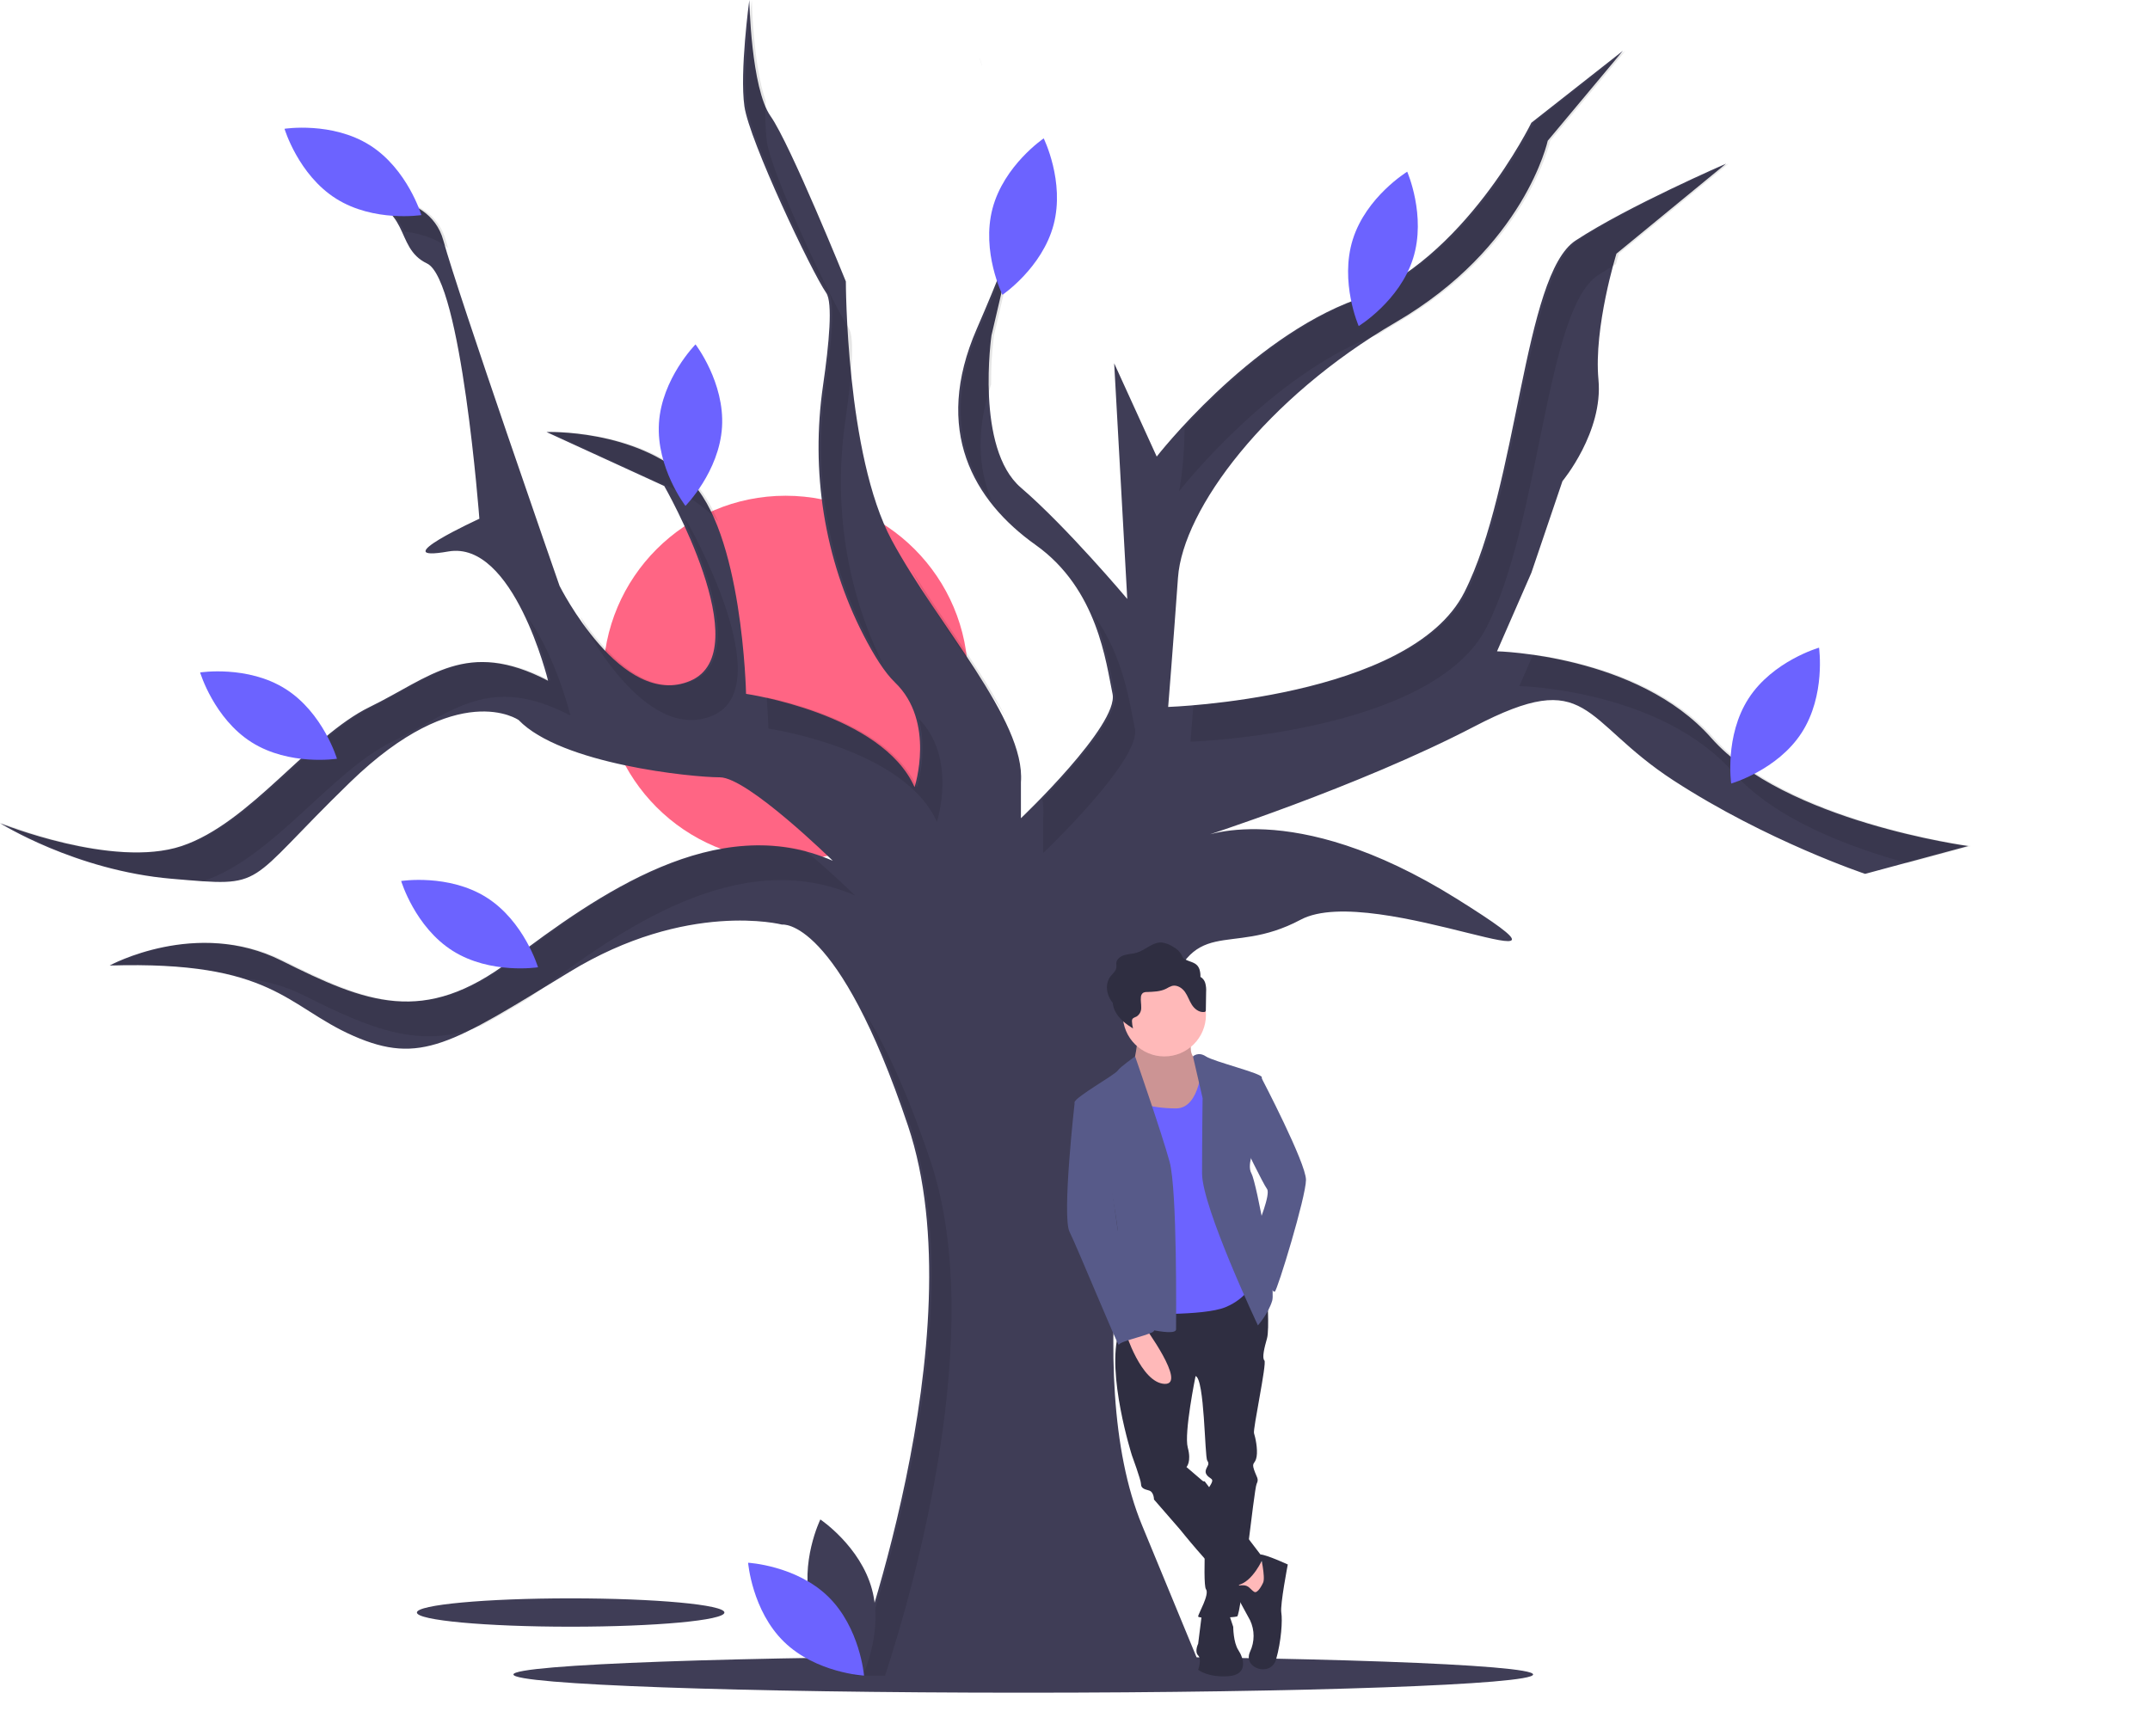 <svg width="100%" height="100%" viewBox="0 0 951 768" fill="none" xmlns="http://www.w3.org/2000/svg">
<g id="light 1" clip-path="url(#clip0)">
<path id="Vector" d="M452.616 748.868C577.166 748.868 678.134 745.26 678.134 740.81C678.134 736.36 577.166 732.752 452.616 732.752C328.066 732.752 227.099 736.36 227.099 740.81C227.099 745.26 328.066 748.868 452.616 748.868Z" fill="#3F3D56"/>
<g id="sun">
<path id="Vector_2" d="M347.489 380.776C392.056 380.776 428.184 344.633 428.184 300.048C428.184 255.464 392.056 219.321 347.489 219.321C302.923 219.321 266.795 255.464 266.795 300.048C266.795 344.633 302.923 380.776 347.489 380.776Z" fill="#FF6584"/>
</g>
<path id="Vector_3" d="M252.416 719.673C289.977 719.673 320.427 716.865 320.427 713.401C320.427 709.938 289.977 707.13 252.416 707.13C214.855 707.13 184.405 709.938 184.405 713.401C184.405 716.865 214.855 719.673 252.416 719.673Z" fill="#3F3D56"/>
<path id="Vector_4" d="M376.316 741.361C376.316 741.361 432.763 590.772 401.645 498.102C370.526 405.432 345.921 409.052 345.921 409.052C345.921 409.052 303.947 398.192 251.842 430.047C199.737 461.903 185.987 471.315 156.316 458.283C126.645 445.251 120.855 424.979 48.487 427.151C48.487 427.151 86.842 406.156 124.474 424.979C162.105 443.803 187.434 453.939 225.789 424.979C264.145 396.02 316.974 358.373 368.355 380.816C368.355 380.816 330.724 343.893 318.421 343.893C306.118 343.893 248.224 338.101 229.408 318.554C229.408 318.554 202.632 299.73 154.868 346.065C107.105 392.4 118.684 392.4 75.987 388.78C33.289 385.16 0 364.165 0 364.165C0 364.165 49.934 384.436 80.329 374.3C110.724 364.165 136.776 325.793 163.553 312.762C190.329 299.73 206.25 282.354 242.434 301.178C242.434 301.178 227.237 238.915 198.289 243.983C169.342 249.051 212.039 229.503 212.039 229.503C212.039 229.503 204.079 123.802 188.882 116.562C173.684 109.322 183.092 90.498 154.868 86.878C154.868 86.878 189.605 82.534 196.118 106.426C202.632 130.317 247.5 259.187 247.5 259.187C247.5 259.187 275 314.21 305.395 301.178C335.789 288.146 293.816 215.024 293.816 215.024L241.711 191.132C241.711 191.132 280.79 189.684 304.671 212.128C328.553 234.571 330 306.97 330 306.97C330 306.97 390.066 315.658 404.539 348.237C404.539 348.237 413.947 319.278 395.855 301.902C391.332 297.558 386.583 290.001 382.004 281.11C364.49 247.107 358.549 208.347 364.058 170.495C366.755 151.972 368.414 133.861 365.461 129.593C358.947 120.182 331.447 62.263 329.276 47.059C327.105 31.855 331.447 0 331.447 0C331.447 0 332.171 39.095 340.855 51.403C349.539 63.711 374.145 124.525 374.145 124.525C374.145 124.525 374.145 201.268 394.408 238.915C414.671 276.562 453.75 318.554 451.579 346.065V361.993C451.579 361.993 495 320.726 492.105 306.97C489.211 293.214 485.592 260.635 458.092 241.087C430.592 221.54 412.5 190.408 432.039 145.521C451.579 100.634 451.579 92.67 451.579 92.67L438.553 148.417C438.553 148.417 431.316 198.372 451.579 215.748C471.842 233.123 498.618 264.979 498.618 264.979L492.829 160.725L511.645 201.992C511.645 201.992 552.171 149.865 599.934 132.489C647.697 115.114 677.368 54.299 677.368 54.299L717.895 22.444L684.605 62.263C684.605 62.263 674.474 109.322 617.303 142.625C560.132 175.928 523.224 225.159 521.053 255.567C518.882 285.974 516.711 312.762 516.711 312.762C516.711 312.762 623.816 309.142 647.697 262.083C671.579 215.024 673.75 121.63 696.908 106.426C720.066 91.222 763.487 72.398 763.487 72.398L715 112.218C715 112.218 704.868 144.797 707.04 167.965C709.211 191.132 691.119 212.852 691.119 212.852L677.368 253.395L662.171 288.146C662.171 288.146 724.408 289.594 756.974 326.517C789.54 363.441 870.592 374.3 870.592 374.3L825 386.608C825 386.608 781.579 372.128 740.329 345.341C699.079 318.554 703.421 294.662 652.04 321.45C600.658 348.237 530.461 370.681 530.461 370.681C530.461 370.681 570.987 351.857 644.079 397.468C717.171 443.079 607.895 389.504 575.329 406.88C542.763 424.255 527.566 402.536 514.54 445.975C501.513 489.414 477.632 608.148 505.132 674.754L532.632 741.361H376.316Z" fill="#3F3D56"/>
<path id="Vector_5" opacity="0.1" d="M648.795 262.083C629.393 300.315 555.059 309.875 527.857 312.117C527.094 321.931 526.591 328.138 526.591 328.138C526.591 328.138 633.697 324.518 657.578 277.459C681.46 230.4 683.631 137.006 706.789 121.802C709.245 120.19 711.93 118.536 714.766 116.869C715.562 113.947 716.098 112.218 716.098 112.218L764.585 72.399C764.585 72.399 721.164 91.222 698.006 106.426C674.848 121.63 672.677 215.024 648.795 262.083Z" fill="black"/>
<path id="Vector_6" opacity="0.1" d="M523.996 188.941C523.838 206.766 521.525 217.368 521.525 217.368C521.525 217.368 562.035 165.263 609.785 147.877C612.607 146.091 615.47 144.332 618.4 142.625C675.572 109.322 685.703 62.263 685.703 62.263L718.993 22.444L678.466 54.299C678.466 54.299 648.795 115.114 601.032 132.489C568.475 144.333 539.285 172.32 523.996 188.941Z" fill="black"/>
<path id="Vector_7" opacity="0.1" d="M461.46 361.441V377.369C461.46 377.369 504.881 336.102 501.986 322.346C499.772 311.826 497.122 290.301 483.703 272.011C489.752 285.833 491.593 299.316 493.203 306.97C495.279 316.834 473.539 340.844 461.072 353.64C461.509 356.216 461.639 358.835 461.46 361.441Z" fill="black"/>
<path id="Vector_8" opacity="0.1" d="M403.214 252.137C403.558 252.871 403.913 253.593 404.289 254.291C415.386 274.91 432.117 296.826 444.635 316.958C434.518 297.021 416.911 274.223 403.214 252.137Z" fill="black"/>
<path id="Vector_9" opacity="0.1" d="M438.496 221.315C432.66 207.01 431.698 189.988 438.403 170.042C438.319 162.814 438.736 155.588 439.651 148.417L451.046 99.651C448.945 106.684 444.138 120.25 433.137 145.521C419.211 177.513 424.409 202.511 438.496 221.315Z" fill="black"/>
<path id="Vector_10" opacity="0.1" d="M758.072 326.517C735.487 300.911 698.638 292.368 678.168 289.536L672.052 303.522C672.052 303.522 734.289 304.97 766.854 341.894C784.914 362.369 817.879 374.827 843.669 381.865L871.69 374.301C871.69 374.301 790.637 363.441 758.072 326.517Z" fill="black"/>
<path id="Vector_11" opacity="0.1" d="M315.275 316.554C345.67 303.522 303.696 230.4 303.696 230.4L302.548 229.873C313.012 251.961 328.189 291.876 306.493 301.178C286.191 309.882 267.183 288.227 256.797 272.883C257.174 273.969 257.381 274.563 257.381 274.563C257.381 274.563 284.881 329.586 315.275 316.554Z" fill="black"/>
<path id="Vector_12" opacity="0.1" d="M414.42 363.613C414.42 363.613 423.579 335.371 406.373 317.933C410.592 332.955 405.637 348.237 405.637 348.237C394.441 323.035 355.968 312.131 339.116 308.485C339.77 316.876 339.881 322.346 339.881 322.346C339.881 322.346 399.946 331.034 414.42 363.613Z" fill="black"/>
<path id="Vector_13" opacity="0.1" d="M451.046 99.651C452.676 94.192 452.677 92.67 452.677 92.67L451.046 99.651Z" fill="black"/>
<path id="Vector_14" opacity="0.1" d="M89.77 389.815C89.916 389.768 90.065 389.725 90.21 389.677C120.604 379.541 146.657 341.17 173.433 328.138C200.21 315.106 216.131 297.731 252.315 316.554C252.315 316.554 245.984 290.632 233.717 273.601C237.78 282.492 241.064 291.719 243.532 301.178C207.348 282.354 191.427 299.73 164.651 312.762C137.874 325.793 111.822 364.165 81.427 374.3C51.032 384.436 1.098 364.165 1.098 364.165C1.098 364.165 34.387 385.16 77.085 388.78C81.969 389.194 86.137 389.56 89.77 389.815Z" fill="black"/>
<path id="Vector_15" opacity="0.1" d="M391.483 741.361C404.743 700.696 436.632 588.245 411.525 513.478C400.683 481.189 390.633 460.6 382.137 447.464C388.491 459.899 395.437 476.346 402.743 498.102C433.861 590.772 377.414 741.361 377.414 741.361H391.483Z" fill="black"/>
<path id="Vector_16" opacity="0.1" d="M108.864 432.975C117.737 433.876 126.373 436.376 134.354 440.356C164.075 455.222 186.126 464.65 212.976 453.7C219.092 450.468 225.934 446.468 233.824 441.705C234.439 441.256 235.048 440.825 235.67 440.356C274.025 411.396 326.854 373.749 378.236 396.193C378.236 396.193 367.851 386.007 356.211 376.334C309.116 364.777 261.953 398.504 226.887 424.98C188.532 453.939 163.203 443.803 125.572 424.98C87.94 406.156 49.585 427.152 49.585 427.152C77.546 426.312 95.564 428.825 108.864 432.975Z" fill="black"/>
<path id="Vector_17" opacity="0.1" d="M182.32 109.533C183.146 110.924 184.146 112.203 185.297 113.34C184.452 111.962 183.453 110.685 182.32 109.533V109.533Z" fill="black"/>
<path id="Vector_18" opacity="0.1" d="M314.552 227.504C315.67 228.562 316.718 229.693 317.689 230.888C314.519 223.264 310.604 216.672 305.769 212.128C281.887 189.684 242.808 191.132 242.808 191.132L291.817 213.604C300.215 216.738 307.933 221.457 314.552 227.504V227.504Z" fill="black"/>
<path id="Vector_19" opacity="0.1" d="M366.558 129.593C369.512 133.861 367.852 151.972 365.156 170.495C359.647 208.347 365.588 247.107 383.101 281.11C385.407 285.673 387.982 290.095 390.812 294.352C374.136 260.866 368.544 222.935 373.939 185.872C376.635 167.349 378.295 149.237 375.341 144.97C368.828 135.558 341.328 77.639 339.157 62.435C338.506 56.537 338.354 50.594 338.704 44.67C333.082 28.714 332.545 0 332.545 0C332.545 0 328.203 31.855 330.374 47.059C332.545 62.263 360.045 120.182 366.558 129.593Z" fill="black"/>
<path id="Vector_20" opacity="0.1" d="M434.451 29.505C434.161 28.074 433.721 26.678 433.137 25.34C433.137 25.34 433.693 26.902 434.451 29.505Z" fill="black"/>
<path id="Vector_21" opacity="0.1" d="M178.843 102.42C185.221 103.201 192.557 105.159 198.153 109.699C197.788 108.464 197.47 107.356 197.216 106.426C190.703 82.534 155.966 86.878 155.966 86.878C171.664 88.892 175.719 95.609 178.843 102.42Z" fill="black"/>
<path id="Vector_22" d="M358.712 710.427C363.872 729.509 381.545 741.327 381.545 741.327C381.545 741.327 390.853 722.207 385.693 703.125C380.533 684.043 362.86 672.226 362.86 672.226C362.86 672.226 353.552 691.345 358.712 710.427Z" fill="#3F3D56"/>
<path id="Vector_23" d="M366.294 706.326C380.452 720.115 382.182 741.311 382.182 741.311C382.182 741.311 360.955 740.152 346.797 726.363C332.638 712.575 330.909 691.378 330.909 691.378C330.909 691.378 352.135 692.538 366.294 706.326Z" fill="#6C63FF"/>
<g id="leaves">
<path id="Vector_24" d="M319.366 188.959C318.135 208.689 303.189 223.811 303.189 223.811C303.189 223.811 290.238 206.947 291.469 187.217C292.7 167.488 307.646 152.365 307.646 152.365C307.646 152.365 320.597 169.23 319.366 188.959Z" fill="#6C63FF"/>
<path id="Vector_25" d="M163.564 64.234C180.278 74.777 186.375 95.15 186.375 95.15C186.375 95.15 165.372 98.431 148.657 87.889C131.942 77.346 125.845 56.973 125.845 56.973C125.845 56.973 146.849 53.692 163.564 64.234Z" fill="#6C63FF"/>
<path id="Vector_26" d="M126.237 304.763C142.952 315.305 149.048 335.679 149.048 335.679C149.048 335.679 128.045 338.959 111.33 328.417C94.615 317.875 88.519 297.501 88.519 297.501C88.519 297.501 109.522 294.22 126.237 304.763Z" fill="#6C63FF"/>
<path id="Vector_27" d="M215.162 397.02C231.877 407.563 237.974 427.936 237.974 427.936C237.974 427.936 216.97 431.217 200.256 420.675C183.541 410.132 177.444 389.759 177.444 389.759C177.444 389.759 198.448 386.478 215.162 397.02Z" fill="#6C63FF"/>
<path id="Vector_28" d="M466.042 99.398C461.001 118.511 443.402 130.439 443.402 130.439C443.402 130.439 433.975 111.378 439.015 92.264C444.056 73.151 461.656 61.223 461.656 61.223C461.656 61.223 471.083 80.284 466.042 99.398Z" fill="#6C63FF"/>
<path id="Vector_29" d="M625.049 114.301C619.125 133.159 600.989 144.255 600.989 144.255C600.989 144.255 592.459 124.775 598.384 105.917C604.308 87.059 622.444 75.963 622.444 75.963C622.444 75.963 630.974 95.443 625.049 114.301Z" fill="#6C63FF"/>
<path id="Vector_30" d="M796.911 324.184C786.179 340.782 765.744 346.643 765.744 346.643C765.744 346.643 762.71 325.594 773.442 308.996C784.174 292.398 804.608 286.537 804.608 286.537C804.608 286.537 807.643 307.586 796.911 324.184Z" fill="#6C63FF"/>
</g>
<path id="Vector_31" d="M527.102 459.904C527.102 459.904 525.378 466.227 528.826 468.527C532.273 470.826 533.423 481.748 533.423 481.748L526.527 500.718L508.14 504.168L501.244 490.946V471.401C501.244 471.401 503.543 461.628 502.968 458.754C502.393 455.88 527.102 459.904 527.102 459.904Z" fill="#FFB9B9"/>
<path id="Vector_32" opacity="0.2" d="M527.102 459.904C527.102 459.904 525.378 466.227 528.826 468.527C532.273 470.826 533.423 481.748 533.423 481.748L526.527 500.718L508.14 504.168L501.244 490.946V471.401C501.244 471.401 503.543 461.628 502.968 458.754C502.393 455.88 527.102 459.904 527.102 459.904Z" fill="black"/>
<path id="Vector_33" d="M545.49 568.551L560.43 571.426C560.43 571.426 561.579 588.096 560.43 592.12C559.28 596.144 558.131 600.743 559.28 601.893C560.43 603.043 554.109 632.36 554.684 634.085C555.258 635.809 556.407 640.983 555.833 644.432C555.258 647.881 553.534 646.732 554.684 650.181C555.833 653.63 556.982 654.205 555.833 656.504C554.684 658.804 548.937 714.565 547.213 715.139C545.49 715.714 529.975 716.289 529.975 715.139C529.975 713.99 535.147 705.367 533.423 703.067C531.699 700.768 533.997 661.678 533.997 659.953C533.997 658.229 537.445 655.354 535.721 654.205C533.997 653.055 532.848 651.905 533.423 650.181C533.997 648.456 535.147 647.881 533.997 646.157C532.848 644.432 532.848 609.941 528.826 608.791C528.826 608.791 523.654 634.085 525.378 640.408C527.102 646.732 524.803 649.031 524.803 649.031L532.848 655.929L521.93 676.624L510.438 663.402C510.438 663.402 510.438 659.953 508.14 659.378C505.841 658.804 504.692 658.229 504.692 656.504C504.692 654.78 500.67 643.857 500.67 643.857C500.67 643.857 489.177 607.641 494.923 589.246C500.67 570.851 502.883 571.46 502.883 571.46L545.49 568.551Z" fill="#2F2E41"/>
<path id="Vector_34" d="M554.683 687.547L561.005 694.445L558.706 713.415H553.535L545.49 695.594L554.683 687.547Z" fill="#FFB9B9"/>
<path id="Vector_35" d="M558.706 700.193C558.706 700.193 556.407 705.367 554.684 704.217C552.96 703.068 552.388 701.343 549.801 701.343C547.214 701.343 544.915 701.918 545.49 703.068C546.064 704.217 552.96 716.864 552.96 716.864C553.971 719.023 554.496 721.378 554.496 723.762C554.496 726.147 553.971 728.502 552.96 730.661C549.512 738.134 562.153 742.158 564.452 734.11C566.75 726.062 567.325 716.864 566.75 713.415C566.176 709.966 569.624 692.145 569.624 692.145C569.624 692.145 560.341 687.864 557.512 687.705C557.512 687.705 559.855 697.894 558.706 700.193Z" fill="#2F2E41"/>
<path id="Vector_36" d="M543.191 712.84L545.49 719.738C545.49 719.738 545.49 726.637 547.788 730.086C550.087 733.535 552.385 741.008 543.191 741.583C533.997 742.158 529.975 738.709 529.975 738.709C529.975 738.709 531.699 734.11 529.975 732.385C528.251 730.661 529.975 727.212 529.975 727.212L531.699 713.415L543.191 712.84Z" fill="#2F2E41"/>
<path id="Vector_37" d="M527.677 655.354H532.848L558.706 689.271C558.706 689.271 554.109 700.193 547.214 701.343C547.214 701.343 546.064 700.768 540.893 697.319C535.721 693.87 521.93 676.624 521.93 676.624L520.207 666.852L527.677 655.354Z" fill="#2F2E41"/>
<path id="Vector_38" d="M515.035 467.377C525.19 467.377 533.423 459.141 533.423 448.982C533.423 438.822 525.19 430.586 515.035 430.586C504.88 430.586 496.647 438.822 496.647 448.982C496.647 459.141 504.88 467.377 515.035 467.377Z" fill="#FFB9B9"/>
<path id="Vector_39" d="M537.445 472.551L531.699 470.251C531.699 470.251 531.124 490.371 520.207 490.371C509.289 490.371 497.797 487.497 497.797 481.748C497.797 476 488.603 492.096 488.603 492.096C488.603 492.096 497.222 549.581 496.647 550.156C496.073 550.731 502.968 581.198 502.968 581.198C502.968 581.198 532.273 582.348 542.042 578.324C551.81 574.3 554.684 566.827 554.684 566.827L550.661 516.24L542.617 477.149L537.445 472.551Z" fill="#6C63FF"/>
<path id="Vector_40" d="M527.68 467.377C527.68 467.377 529.975 465.078 533.423 467.377C536.87 469.676 558.131 474.85 558.131 476.575V498.419C558.131 498.419 558.706 501.868 556.982 504.168C555.258 506.467 551.236 515.09 553.534 519.114C555.833 523.138 564.452 569.701 562.728 575.45C561.004 581.198 556.407 586.372 556.407 586.372C556.407 586.372 531.699 534.06 531.699 519.114C531.699 504.168 531.939 485.831 531.939 485.831L527.68 467.377Z" fill="#575A89"/>
<path id="Vector_41" d="M552.96 477.149H558.131C558.131 477.149 577.668 514.515 577.668 521.988C577.668 529.461 565.027 570.851 563.877 571.426C562.728 572.001 559.28 565.102 559.28 565.102L556.407 542.108C556.407 542.108 562.154 528.312 560.43 526.012C558.706 523.713 550.087 505.892 550.087 505.892L552.96 477.149Z" fill="#575A89"/>
<path id="Vector_42" d="M502.094 467.377C502.094 467.377 495.498 471.976 494.349 473.7C493.2 475.425 475.961 485.197 475.386 487.497C474.812 489.796 488.603 509.341 488.603 509.341C488.603 509.341 494.349 541.533 494.349 543.833C494.349 546.132 496.647 585.222 496.647 585.222C496.647 585.222 520.207 592.121 520.207 588.097C520.207 584.073 520.781 526.587 517.333 513.94C513.886 501.293 502.094 467.377 502.094 467.377Z" fill="#575A89"/>
<path id="Vector_43" d="M505.841 586.372C505.841 586.372 525.378 612.815 515.035 612.24C504.692 611.665 497.797 589.246 497.797 589.246L505.841 586.372Z" fill="#FFB9B9"/>
<path id="Vector_44" d="M482.282 485.772L475.386 487.497C475.386 487.497 469.64 538.084 473.088 544.982C476.536 551.881 494.923 596.719 494.923 594.995C494.923 593.27 511.099 590.196 510.481 588.572C509.863 586.947 506.416 580.048 505.267 577.749C504.117 575.45 502.393 572.575 502.968 569.701C503.543 566.827 496.647 554.524 496.647 554.524C496.647 554.524 494.923 547.282 494.349 543.833C493.774 540.383 488.603 502.443 488.603 502.443L482.282 485.772Z" fill="#575A89"/>
<path id="Vector_45" d="M533.064 434.742C532.712 433.66 531.971 432.748 530.983 432.184C531.035 431.042 530.886 429.9 530.544 428.809C529.399 425.623 526.688 425.806 524.129 424.397C523.019 423.786 523.088 423.246 522.51 422.242C521.735 420.908 520.601 419.818 519.237 419.097C517.659 417.977 515.837 417.249 513.921 416.973C509.841 416.712 506.712 420.326 502.812 421.485C501.093 421.997 499.246 422.018 497.518 422.501C495.79 422.984 494.066 424.138 493.808 425.818C493.689 426.594 493.899 427.39 493.779 428.165C493.539 429.706 492.103 430.786 491.142 432.053C489.016 434.857 489.259 438.817 490.959 441.867C491.319 442.5 491.729 443.104 492.185 443.673C492.329 445.123 492.769 446.527 493.479 447.799C495.179 450.849 498.104 453.128 501.16 455.022C500.91 454.012 500.758 452.981 500.706 451.942C500.663 451.595 500.711 451.244 500.846 450.921C501.186 450.252 502.085 450.073 502.771 449.706C503.424 449.277 503.955 448.683 504.309 447.985C504.663 447.288 504.828 446.509 504.789 445.728C504.83 444.19 504.484 442.65 504.655 441.121C504.664 440.764 504.751 440.414 504.909 440.094C505.067 439.774 505.292 439.493 505.57 439.269C506.099 438.986 506.696 438.852 507.295 438.881C510.205 438.77 513.245 438.719 515.811 437.424C516.644 436.904 517.533 436.48 518.462 436.161C520.643 435.626 522.872 437.065 524.129 438.827C525.386 440.589 526.012 442.685 527.172 444.505C528.332 446.325 530.335 447.948 532.578 447.732C532.702 447.733 532.826 447.709 532.941 447.661C533.056 447.612 533.16 447.541 533.247 447.452C533.344 447.29 533.387 447.102 533.371 446.915L533.496 438.844C533.6 437.461 533.453 436.072 533.064 434.742V434.742Z" fill="#2F2E41"/>
</g>
<defs>
<clipPath id="clip0">
<rect width="951" height="768" fill="white"/>
</clipPath>
</defs>
</svg>
